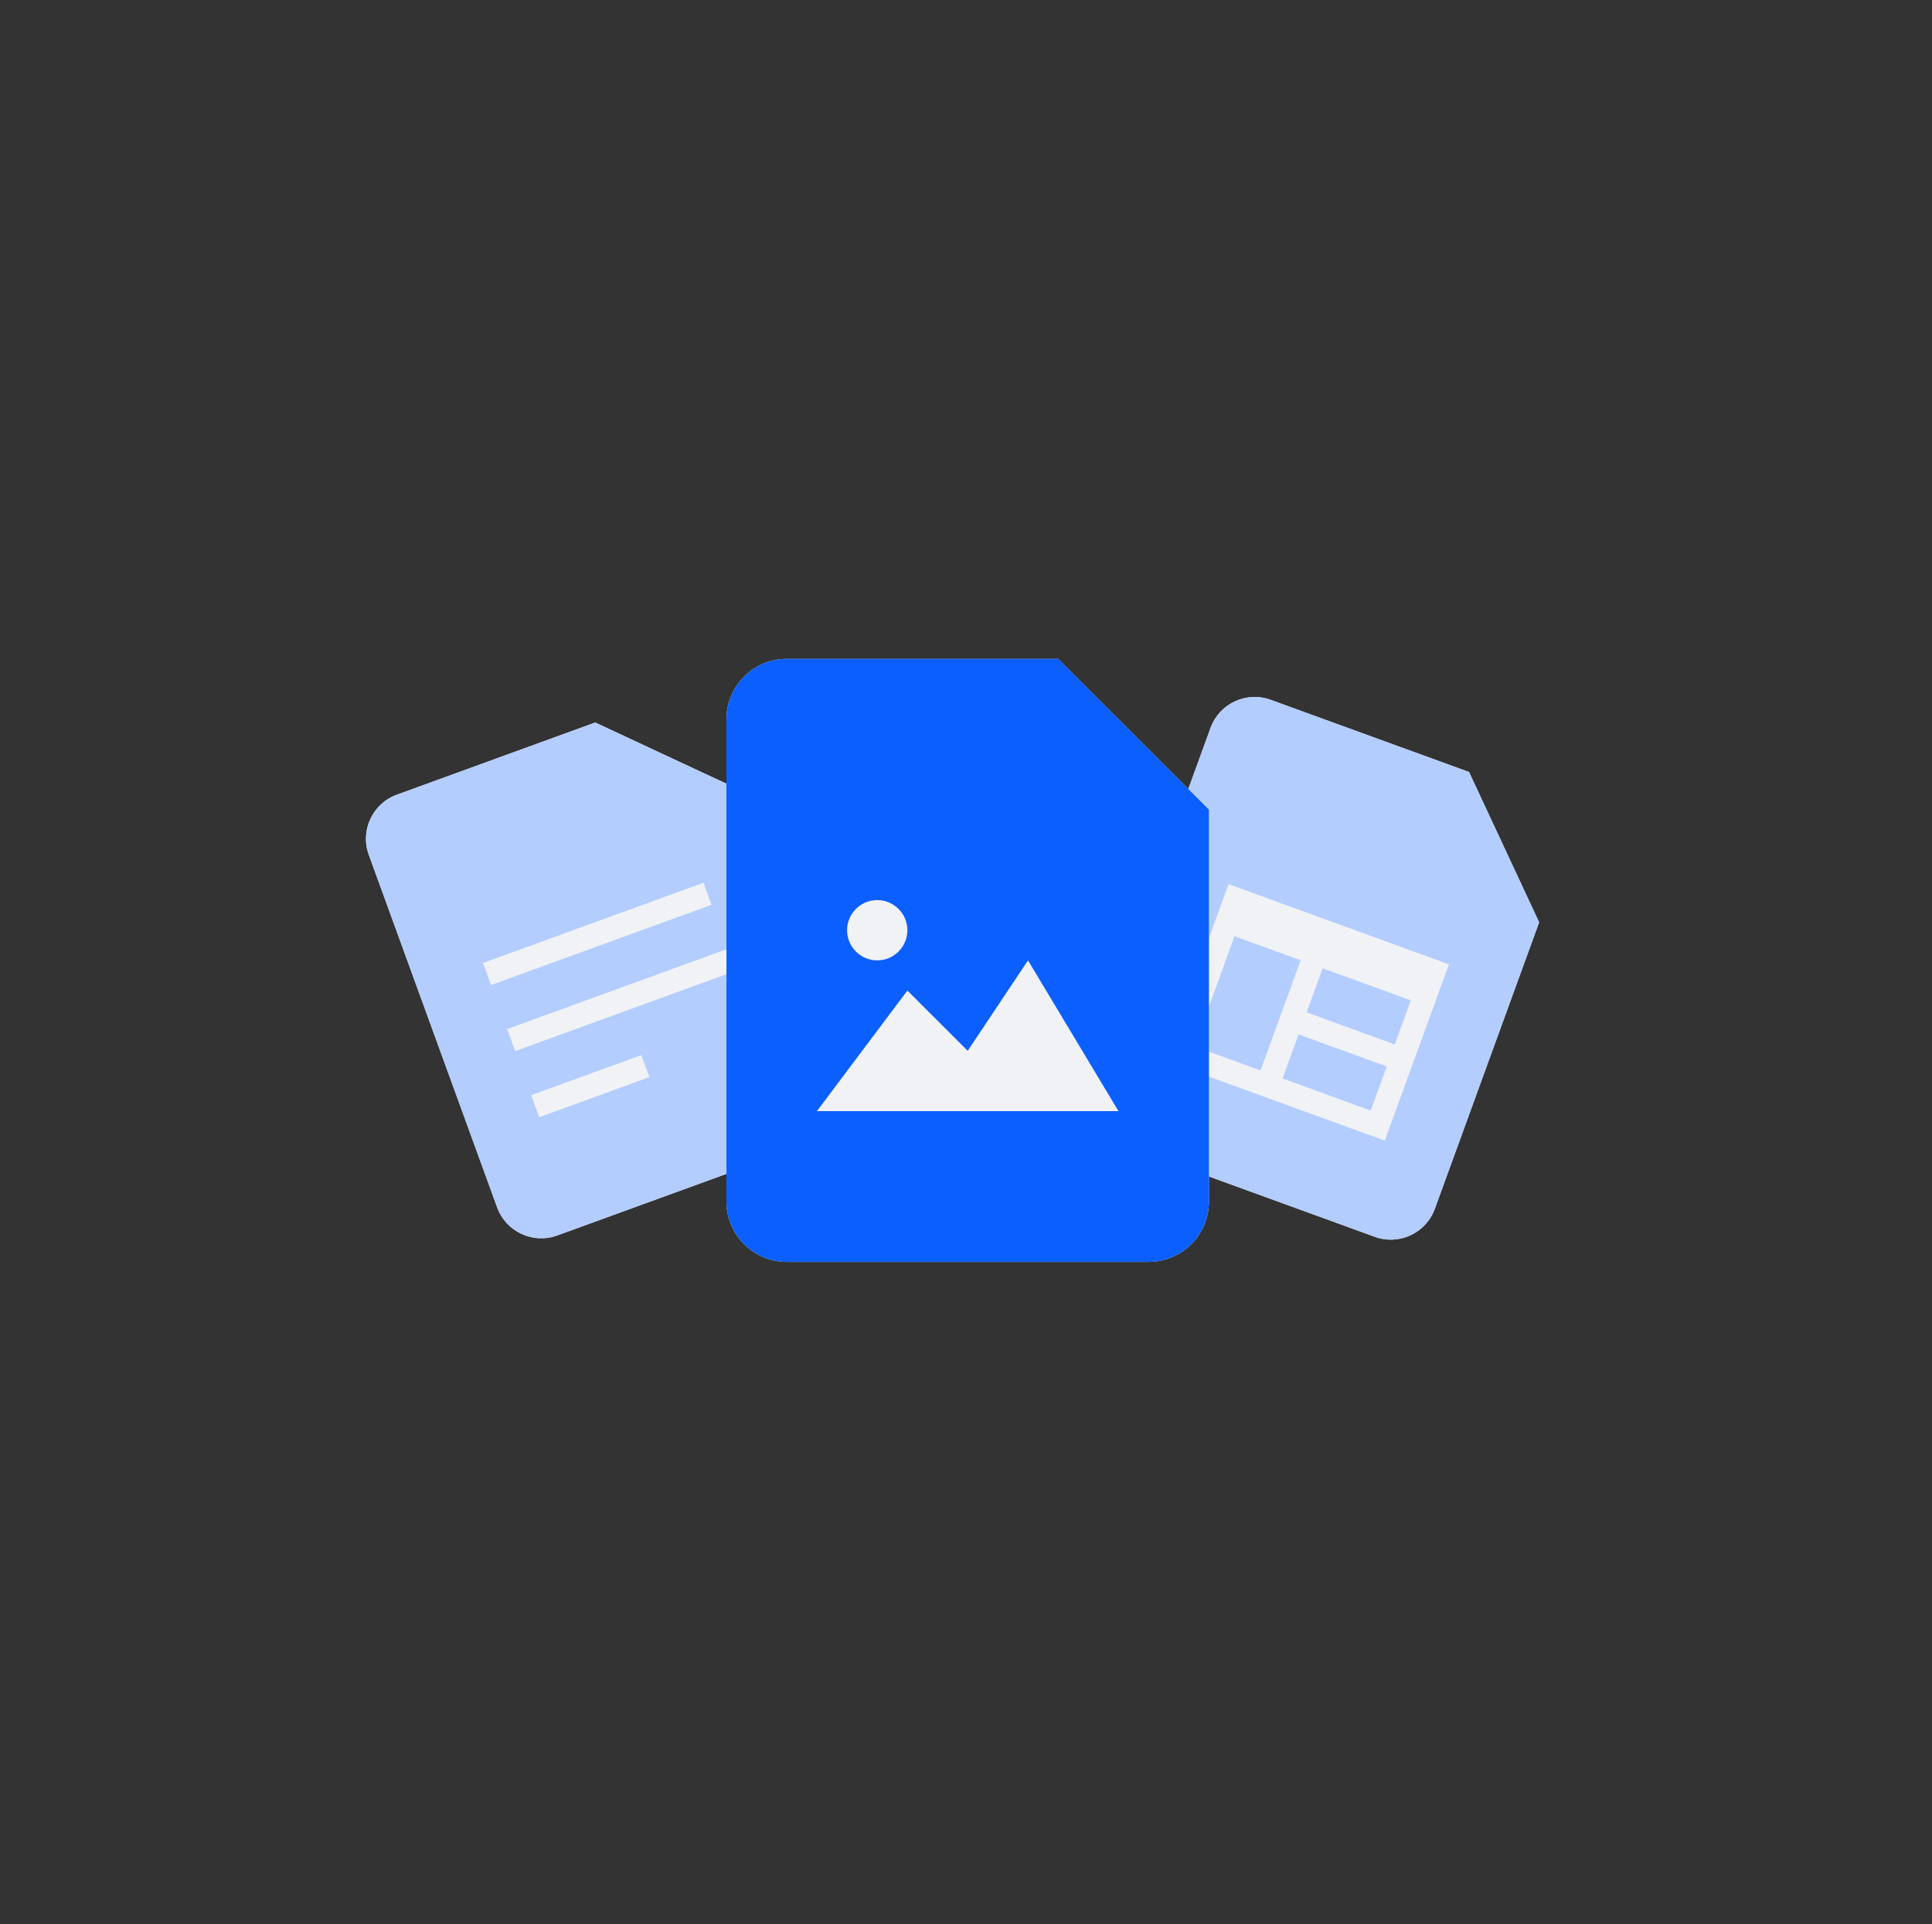 <svg fill="none" height="250" viewBox="0 0 251 250" width="251" xmlns="http://www.w3.org/2000/svg">
	<rect x="0" y="0" width="251" height="250" fill="#333333" stroke="none"/>
	<path d="M77.326 93.882L51.557 103.261C48.391 104.413 46.762 107.907 47.914 111.072L64.589 156.884C65.741 160.05 69.234 161.679 72.4 160.527L106.759 148.021C109.924 146.869 111.553 143.375 110.401 140.21L96.853 102.987L77.326 93.882Z" fill="#F1F2F5" />
	<path d="M77.326 93.882L51.557 103.261C48.391 104.413 46.762 107.907 47.914 111.072L64.589 156.884C65.741 160.05 69.234 161.679 72.4 160.527L106.759 148.021C109.924 146.869 111.553 143.375 110.401 140.21L96.853 102.987L77.326 93.882ZM84.368 139.957L70.052 145.168L69.01 142.305L83.326 137.094L84.368 139.957ZM95.558 126.157L66.926 136.578L65.883 133.715L94.516 123.293L95.558 126.157ZM92.432 117.567L63.799 127.988L62.757 125.125L91.39 114.704L92.432 117.567Z" fill="#B3CDFF" />
	<path d="M190.853 100.312L165.084 90.933C161.919 89.781 158.425 91.41 157.273 94.575L140.599 140.387C139.447 143.553 141.076 147.046 144.241 148.198L178.6 160.704C181.766 161.856 185.259 160.227 186.411 157.062L199.959 119.839L190.853 100.312Z" fill="#F1F2F5" />
	<path d="M190.854 100.312L199.959 119.839L186.412 157.062C185.259 160.227 181.766 161.856 178.601 160.704L144.242 148.198C141.076 147.046 139.447 143.552 140.599 140.387L157.273 94.574C158.425 91.409 161.919 89.781 165.085 90.933L190.854 100.312ZM159.611 114.881L151.273 137.787L179.906 148.209L188.244 125.302L159.611 114.881ZM163.766 139.092L155.176 135.965L160.386 121.649L168.977 124.776L163.766 139.092ZM178.079 144.301L166.627 140.132L168.711 134.406L180.163 138.574L178.079 144.301ZM181.205 135.711L169.753 131.543L171.837 125.817L183.29 129.985L181.205 135.711Z" fill="#B3CDFF" />
	<path d="M137.473 85.612L102.214 85.612C97.883 85.612 94.379 89.116 94.379 93.447L94.379 156.129C94.379 160.46 97.883 163.964 102.214 163.964L149.226 163.964C153.556 163.964 157.061 160.46 157.061 156.129L157.061 105.2L137.473 85.612Z" fill="#F1F2F5" />
	<path d="M137.473 85.612L102.214 85.612C97.883 85.612 94.379 89.116 94.379 93.447L94.379 156.129C94.379 160.46 97.883 163.964 102.214 163.964L149.226 163.964C153.556 163.964 157.061 160.46 157.061 156.129L157.061 105.2L137.473 85.612ZM113.967 116.953C116.125 116.953 117.885 118.713 117.885 120.87C117.885 123.028 116.125 124.788 113.967 124.788C111.809 124.788 110.049 123.028 110.049 120.87C110.049 118.713 111.809 116.953 113.967 116.953ZM106.132 144.376L117.885 128.706L125.72 136.541L133.555 124.788L145.308 144.376L106.132 144.376Z" fill="#0B5FFF" />
</svg>